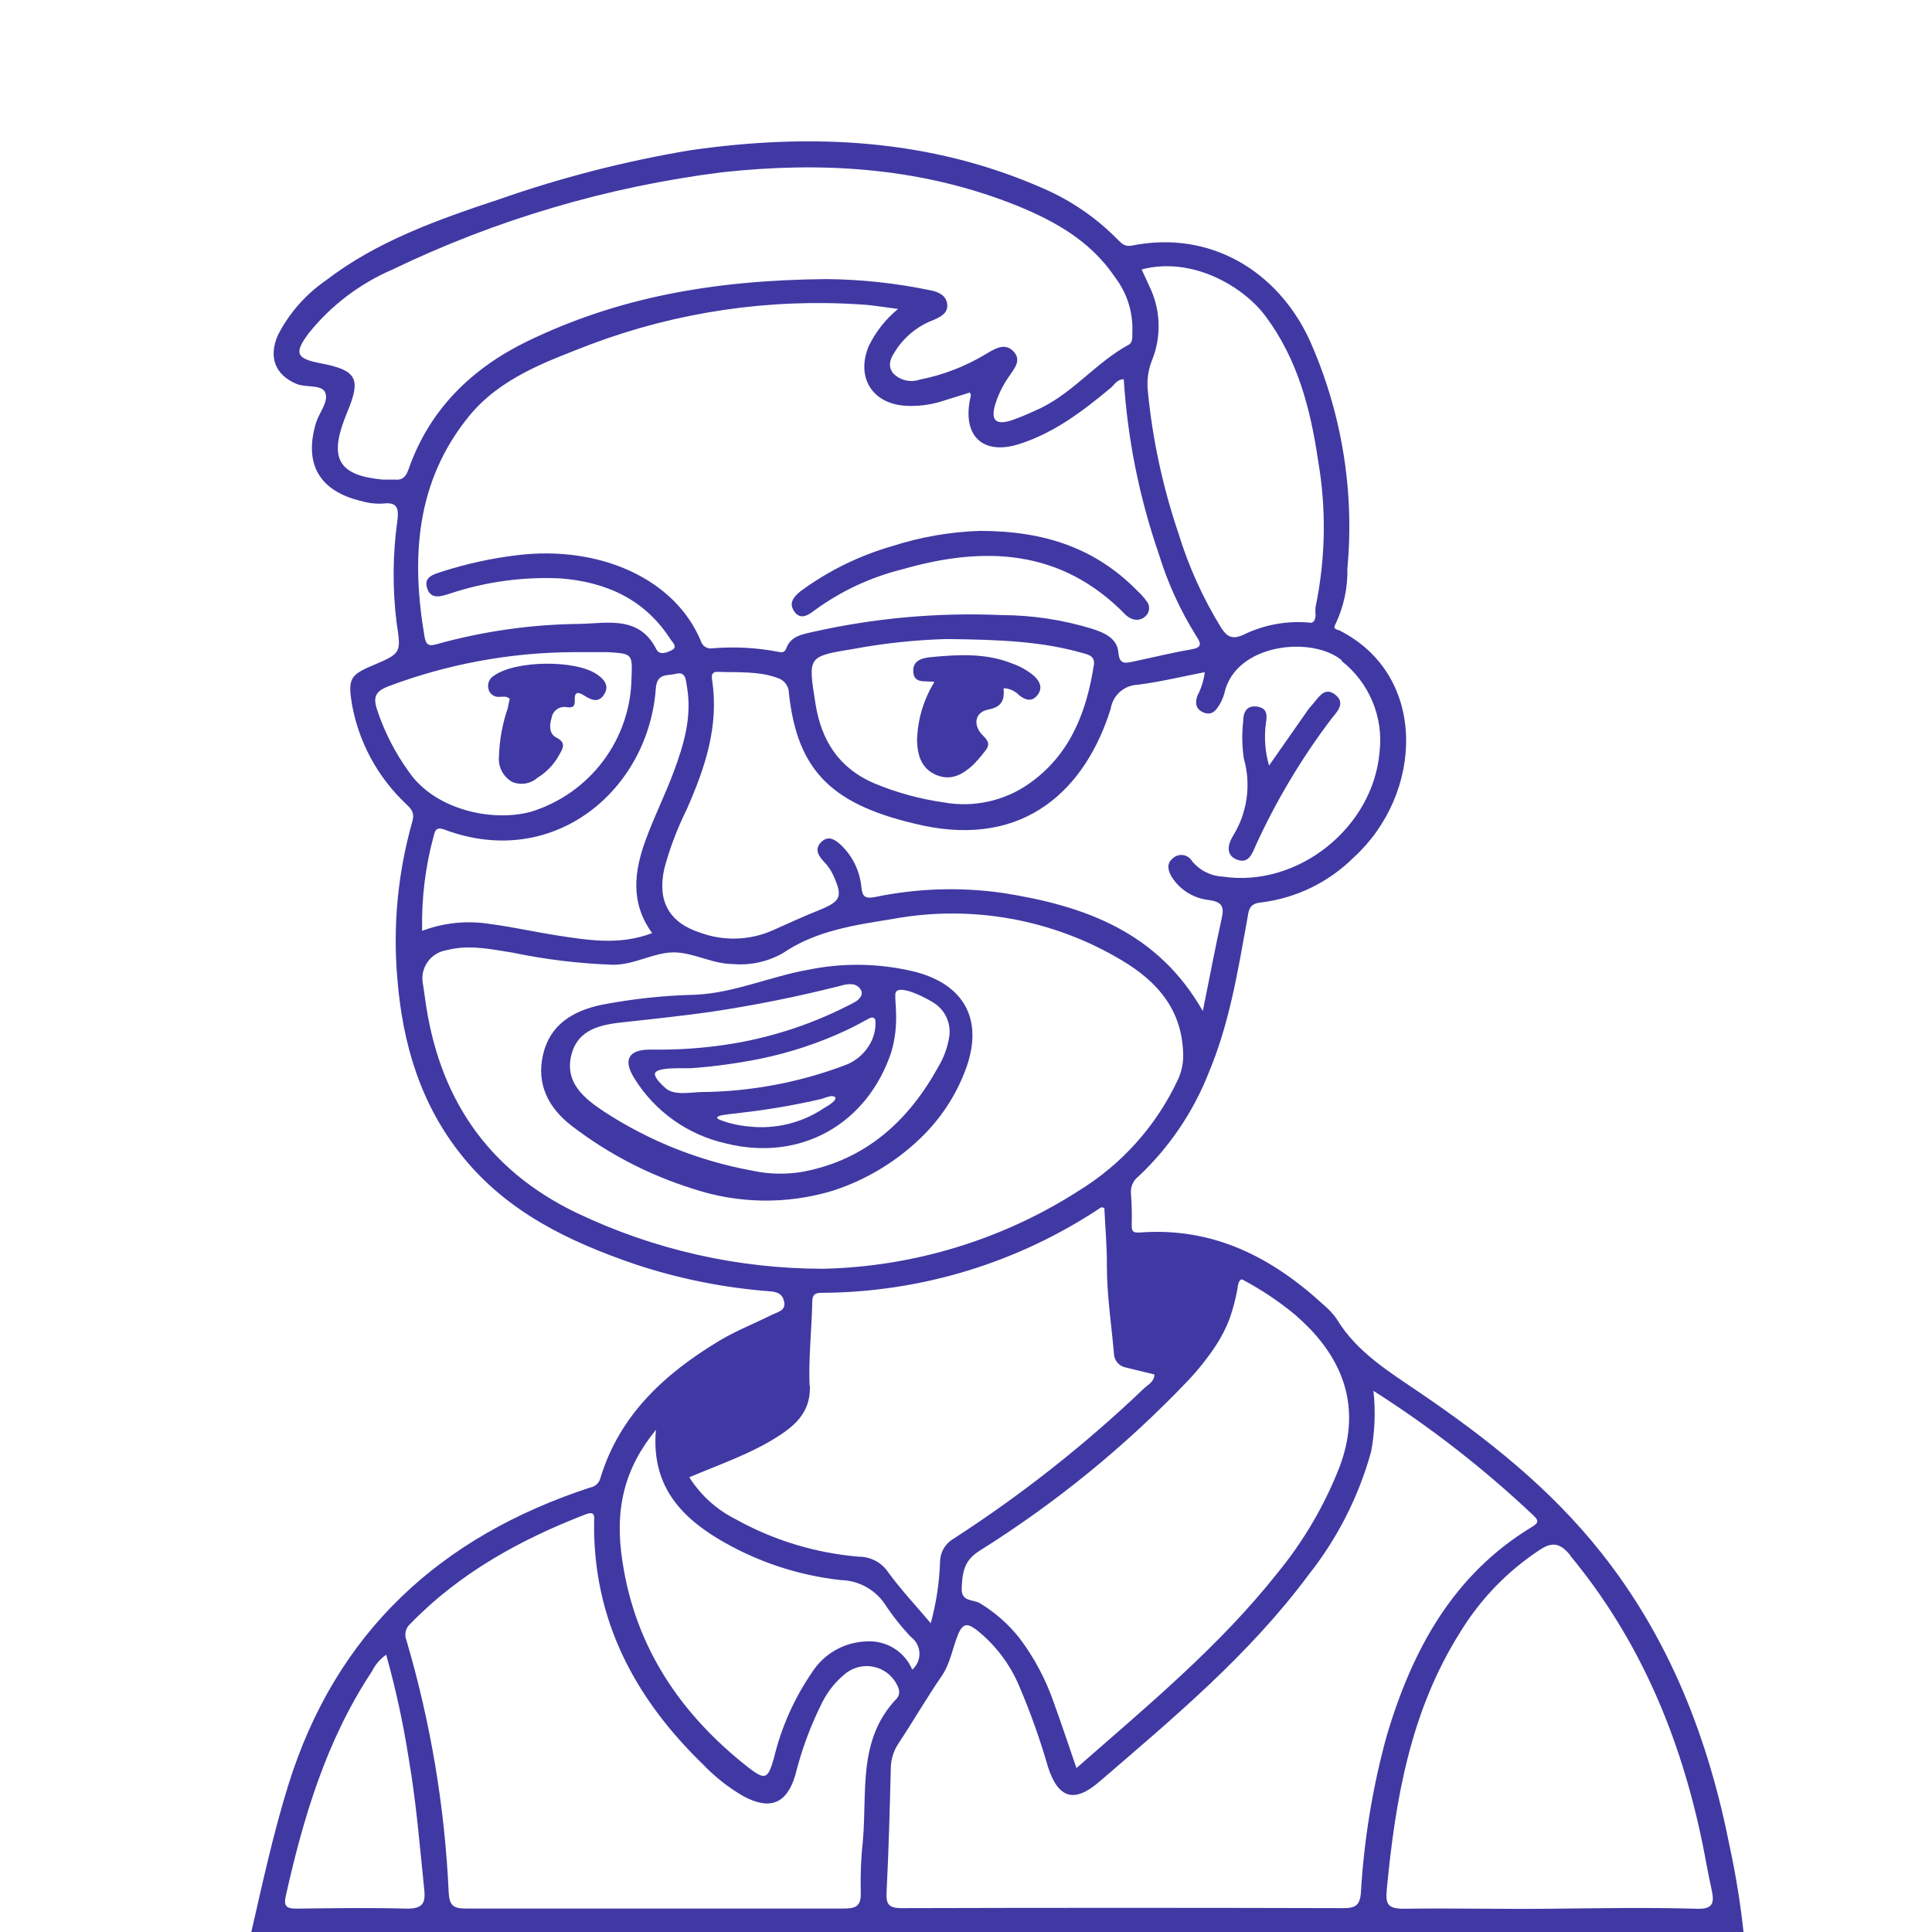 <svg width="246" height="246" viewBox="0 0 246 246" fill="none" xmlns="http://www.w3.org/2000/svg">
<mask id="mask0_1_1143" style="mask-type:alpha" maskUnits="userSpaceOnUse" x="0" y="0" width="246" height="246">
<rect width="246" height="246" rx="10" fill="#D9D9D9"/>
</mask>
<g mask="url(#mask0_1_1143)">
</g>
<g clip-path="url(#clip0_1_1143)">
<path d="M166.997 79.3C167.465 79.132 167.439 78.705 167.53 78.33C167.83 78.679 168.35 79.041 167.921 79.533C167.7 79.791 167.296 79.585 166.997 79.3Z" fill="#4039A3"/>
<path d="M124.756 67.596C133.16 67.596 139.561 69.898 144.751 75.162C145.238 75.6 145.674 76.09 146.052 76.623C146.248 76.888 146.341 77.214 146.314 77.542C146.288 77.869 146.144 78.177 145.909 78.408C145.688 78.647 145.399 78.812 145.08 78.882C144.761 78.951 144.428 78.921 144.127 78.796C143.79 78.667 143.488 78.463 143.242 78.201C135.072 69.859 125.264 69.497 114.817 72.51C110.83 73.508 107.074 75.265 103.759 77.683C102.927 78.33 101.938 78.977 101.157 77.89C100.377 76.804 101.04 76.015 101.899 75.304C105.424 72.702 109.389 70.749 113.607 69.536C117.214 68.374 120.967 67.721 124.756 67.596Z" fill="#4039A3"/>
<path d="M161.585 97.483L166.295 90.745C166.485 90.442 166.703 90.156 166.945 89.892C167.804 89.012 168.558 87.305 170.015 88.456C171.472 89.607 170.093 90.758 169.352 91.754C165.638 96.69 162.471 102.01 159.907 107.622C159.452 108.657 159.009 110.028 157.513 109.459C156.017 108.89 156.369 107.506 156.941 106.523C157.869 105.056 158.476 103.411 158.722 101.695C158.969 99.98 158.85 98.232 158.372 96.565C158.144 95.006 158.117 93.424 158.294 91.858C158.294 90.732 158.697 89.788 160.05 89.969C161.403 90.15 161.351 91.12 161.182 92.103C160.944 93.905 161.081 95.736 161.585 97.483Z" fill="#4039A3"/>
<path d="M118.98 86.827C117.783 86.646 116.378 87.098 116.287 85.533C116.196 83.969 117.588 83.762 118.681 83.658C122.115 83.335 125.576 83.154 128.88 84.486C129.903 84.84 130.851 85.38 131.677 86.077C132.444 86.788 132.796 87.654 132.08 88.534C131.365 89.413 130.558 89.142 129.778 88.534C129.261 87.982 128.545 87.656 127.787 87.629C127.904 89.051 127.644 90.008 125.849 90.344C124.053 90.681 123.871 92.426 125.172 93.668C126.005 94.483 126.018 94.961 125.315 95.776C124.879 96.341 124.41 96.881 123.91 97.392C122.609 98.595 121.113 99.462 119.24 98.686C117.367 97.91 116.82 96.242 116.768 94.302C116.827 91.659 117.59 89.08 118.98 86.827Z" fill="#4039A3"/>
<path d="M64.9 88.986C64.471 88.573 64.029 88.741 63.6 88.728C63.272 88.762 62.944 88.672 62.681 88.475C62.417 88.278 62.239 87.99 62.182 87.667C62.111 87.352 62.143 87.023 62.274 86.727C62.406 86.432 62.628 86.186 62.91 86.025C65.642 84.072 73.317 83.981 76.036 85.883C76.947 86.516 77.611 87.305 76.934 88.404C76.258 89.504 75.36 89.18 74.488 88.624C73.617 88.068 73.109 87.991 73.187 89.232C73.187 90.06 72.836 90.137 72.134 90.034C71.918 89.999 71.698 90.007 71.486 90.057C71.273 90.107 71.073 90.198 70.897 90.326C70.72 90.453 70.57 90.614 70.457 90.799C70.343 90.985 70.267 91.19 70.234 91.405C69.948 92.336 69.896 93.435 70.846 93.914C72.147 94.586 71.665 95.297 71.197 96.125C70.55 97.323 69.594 98.327 68.426 99.035C67.994 99.419 67.461 99.671 66.889 99.763C66.317 99.855 65.731 99.781 65.2 99.552C64.633 99.226 64.175 98.743 63.879 98.162C63.583 97.581 63.464 96.927 63.535 96.28C63.599 94.201 63.976 92.144 64.653 90.176C64.731 89.775 64.809 89.361 64.9 88.986Z" fill="#4039A3"/>
<path d="M98.347 167.383C96.097 168.508 93.729 169.44 91.582 170.72C84.635 174.91 78.872 180.174 76.44 188.23C76.359 188.53 76.194 188.8 75.963 189.009C75.732 189.217 75.446 189.356 75.139 189.407C56.08 195.654 42.798 207.784 36.722 227.248C34.797 233.43 33.444 239.715 32 246H222C221.608 242.368 221.026 238.76 220.257 235.188C217.551 221.48 212.646 208.741 203.865 197.684C197.452 189.588 189.477 183.251 180.995 177.471C176.988 174.729 172.773 172.233 170.171 167.901C169.71 167.257 169.168 166.674 168.558 166.168C161.975 160.102 154.482 156.223 145.141 156.934C144.114 157.011 144.101 156.636 144.101 155.912C144.136 154.618 144.106 153.323 144.01 152.032C143.958 151.61 144.019 151.181 144.185 150.788C144.352 150.396 144.619 150.053 144.959 149.795C148.903 146.082 151.969 141.546 153.936 136.513C156.537 130.306 157.604 123.71 158.801 117.115C158.996 116.08 158.944 115.058 160.531 114.916C165.013 114.374 169.181 112.352 172.37 109.174C181.19 101.143 181.932 86.064 170.574 80.283C170.314 80.141 169.625 80.179 170.054 79.455C171.101 77.245 171.617 74.823 171.563 72.381C172.485 62.398 170.81 52.346 166.698 43.193C162.626 34.476 154.04 29.277 144.127 31.269C143.242 31.45 142.826 31.023 142.305 30.493C139.621 27.758 136.432 25.562 132.913 24.026C118.472 17.638 103.291 16.914 87.849 19.138C79.606 20.52 71.498 22.601 63.612 25.358C55.807 27.945 48.001 30.7 41.497 35.705C38.934 37.473 36.848 39.84 35.421 42.598C34.12 45.469 35.044 47.771 37.815 48.909C39.116 49.387 41.067 48.909 41.445 50.072C41.822 51.236 40.625 52.556 40.235 53.849C38.661 59.087 40.677 62.552 46.037 63.807C46.931 64.069 47.864 64.174 48.795 64.117C50.655 63.885 50.772 64.829 50.603 66.238C49.996 70.565 49.961 74.951 50.499 79.287C51.085 83.167 51.137 83.167 47.39 84.757C44.593 85.934 44.307 86.49 44.788 89.53C45.64 94.447 48.073 98.958 51.722 102.385C52.373 103.018 52.815 103.471 52.516 104.557C50.663 111.056 50.01 117.834 50.59 124.564C51.254 132.879 53.53 140.626 58.89 147.247C64.64 154.373 72.511 158.124 80.928 160.995C86.467 162.831 92.213 163.982 98.035 164.422C99.024 164.499 99.661 164.758 99.856 165.806C100.051 166.853 99.05 167.06 98.347 167.383ZM83.517 182.062C82.918 188.877 86.405 192.899 91.426 195.925C96.185 198.783 101.512 200.579 107.037 201.189C108.151 201.211 109.242 201.498 110.22 202.027C111.198 202.556 112.034 203.311 112.657 204.228C113.642 205.731 114.761 207.142 116.001 208.444C116.32 208.683 116.583 208.99 116.768 209.343C116.953 209.696 117.057 210.085 117.072 210.483C117.087 210.88 117.013 211.276 116.854 211.642C116.696 212.007 116.458 212.333 116.157 212.595C115.681 211.461 114.858 210.504 113.805 209.859C112.753 209.214 111.523 208.913 110.29 209C108.917 209.05 107.577 209.428 106.383 210.104C105.189 210.779 104.177 211.732 103.434 212.88C101.151 216.196 99.497 219.9 98.555 223.808C97.775 226.562 97.45 226.743 95.186 224.972C86.613 218.221 80.876 209.698 79.25 198.783C78.209 192.097 79.536 186.924 83.517 182.062ZM51.839 243.025C47.169 242.896 42.485 242.961 37.815 243.025C36.657 243.025 36.072 242.857 36.371 241.499C38.622 231.386 41.575 221.519 47.377 212.789C47.785 211.95 48.404 211.229 49.172 210.694C50.383 215.024 51.339 219.419 52.034 223.859C52.997 229.446 53.452 235.072 54.025 240.672C54.207 242.431 53.699 243.025 51.839 243.025ZM109.6 240.969C109.678 242.819 108.859 243.025 107.298 243.013C99.297 243.013 91.296 243.013 83.295 243.013C75.295 243.013 67.294 243.013 59.293 243.013C57.693 243.013 57.225 242.586 57.134 240.995C56.64 230.103 54.832 219.308 51.748 208.845C51.601 208.49 51.57 208.098 51.659 207.725C51.747 207.351 51.952 207.015 52.242 206.763C58.513 200.296 66.227 196.042 74.566 192.821C75.867 192.317 75.646 193.197 75.646 193.882C75.516 206.31 80.85 216.281 89.592 224.739C91.09 226.299 92.802 227.64 94.678 228.722C98.048 230.52 100.168 229.679 101.261 226.045C102.054 222.842 103.202 219.737 104.683 216.785C105.42 215.303 106.482 214.004 107.792 212.983C108.333 212.585 108.96 212.318 109.623 212.204C110.286 212.09 110.967 212.132 111.611 212.327C112.255 212.522 112.844 212.864 113.33 213.326C113.817 213.788 114.188 214.357 114.414 214.988C114.501 215.225 114.517 215.482 114.459 215.728C114.401 215.974 114.273 216.198 114.088 216.372C109.21 221.545 110.42 228.14 109.873 234.322C109.635 236.512 109.544 238.715 109.6 240.917V240.969ZM199.923 198.059C208.796 208.78 213.973 221.17 216.757 234.645C217.161 236.611 217.486 238.603 217.928 240.555C218.292 242.224 218.214 243.142 215.977 243.038C209.784 242.857 203.579 242.974 197.374 243.038C191.168 243.103 184.976 242.948 178.77 243.038C176.78 243.038 176.39 242.534 176.572 240.646C177.664 229.123 179.59 217.872 185.912 207.849C188.459 203.66 191.906 200.082 196.008 197.374C197.647 196.274 198.648 196.468 199.923 198.007V198.059ZM174.555 184.984C175.06 182.386 175.169 179.727 174.881 177.096C182.171 181.729 188.998 187.047 195.266 192.977C195.838 193.546 196.008 193.843 195.136 194.373C185.015 200.478 179.85 210.048 176.598 220.911C174.786 227.48 173.674 234.221 173.28 241.021C173.15 242.612 172.565 242.974 171.03 242.961C152.279 242.909 133.537 242.909 114.804 242.961C113.074 242.961 112.813 242.405 112.891 240.866C113.152 235.628 113.295 230.403 113.425 225.166C113.431 224.021 113.78 222.905 114.427 221.958C116.287 219.139 117.978 216.216 119.877 213.449C121.022 211.793 121.269 209.854 122.011 208.069C122.661 206.53 123.312 206.776 124.353 207.539C126.729 209.425 128.59 211.876 129.764 214.665C131.206 218.034 132.436 221.489 133.446 225.011C134.747 228.981 136.763 229.627 139.951 226.886C149.434 218.725 159.074 210.681 166.594 200.555C170.266 195.926 172.973 190.615 174.555 184.933V184.984ZM151.282 175.776C152.582 174.401 153.762 172.917 154.807 171.341C155.513 170.263 156.102 169.114 156.563 167.913C157.004 166.649 157.343 165.352 157.578 164.034C157.578 163.775 157.747 162.896 158.112 162.909C158.201 162.924 158.285 162.959 158.359 163.012C160.697 164.263 162.902 165.745 164.941 167.435C165.609 168.021 166.247 168.629 166.854 169.258C171.641 174.302 173.046 180.083 170.6 186.691C168.683 191.636 165.986 196.245 162.613 200.348C155.25 209.634 146.156 217.16 137.063 225.127C136.022 222.114 135.124 219.372 134.136 216.669C133.118 213.748 131.648 211.004 129.777 208.535C128.389 206.793 126.702 205.309 124.795 204.15C123.975 203.62 122.362 204.034 122.453 202.198C122.544 200.361 122.674 198.796 124.613 197.529C134.386 191.42 143.346 184.112 151.282 175.776ZM170.796 84.137C172.534 85.492 173.893 87.268 174.745 89.294C175.597 91.32 175.912 93.53 175.661 95.711C174.868 105.372 165.254 113.054 155.679 111.618C154.925 111.58 154.188 111.383 153.515 111.042C152.843 110.701 152.25 110.224 151.776 109.64C151.656 109.434 151.49 109.258 151.292 109.126C151.093 108.993 150.866 108.907 150.629 108.875C150.392 108.843 150.151 108.864 149.924 108.939C149.696 109.013 149.489 109.138 149.317 109.303C148.498 109.963 148.719 110.855 149.187 111.644C149.706 112.47 150.409 113.167 151.241 113.68C152.073 114.193 153.013 114.51 153.988 114.606C155.497 114.839 155.913 115.369 155.575 116.856C154.716 120.736 153.988 124.615 153.155 128.741C147.392 118.615 138.025 115.317 127.696 113.7C122.26 112.924 116.73 113.103 111.356 114.231C110.16 114.451 109.821 114.153 109.691 113.08C109.526 111.055 108.646 109.154 107.206 107.713C106.439 106.988 105.554 106.29 104.605 107.182C103.655 108.075 104.175 108.954 104.956 109.769C105.407 110.23 105.776 110.764 106.049 111.347C107.35 114.166 107.115 114.748 104.266 115.899C102.263 116.701 100.299 117.606 98.334 118.485C95.449 119.742 92.189 119.848 89.228 118.783C85.182 117.49 83.673 114.761 84.583 110.61C85.271 108.041 86.212 105.546 87.393 103.16C89.748 97.858 91.595 92.452 90.659 86.516C90.555 85.844 90.763 85.52 91.387 85.546C93.989 85.65 96.591 85.417 99.076 86.348C99.481 86.487 99.833 86.749 100.08 87.097C100.328 87.445 100.459 87.862 100.455 88.288C101.547 98.35 106.101 102.617 117.445 105.1C130.571 107.92 138.259 100.419 141.434 90.215C141.563 89.392 141.977 88.64 142.604 88.088C143.23 87.536 144.031 87.218 144.868 87.189C147.704 86.827 150.488 86.154 153.402 85.585C153.276 86.629 152.958 87.642 152.466 88.573C152.14 89.491 152.244 90.319 153.246 90.719C154.248 91.12 154.768 90.551 155.211 89.827C155.52 89.344 155.752 88.816 155.9 88.262C157.305 81.912 167.088 80.93 170.861 84.085L170.796 84.137ZM54.389 74.903C54.883 76.455 56.275 75.886 57.342 75.562C61.866 74.066 66.63 73.417 71.392 73.648C77.207 74.114 82.112 76.313 85.377 81.408C85.637 81.796 86.353 82.391 85.507 82.805C84.935 83.089 83.972 83.477 83.582 82.688C81.37 78.278 77.194 79.403 73.695 79.442C67.571 79.514 61.483 80.384 55.586 82.029C54.701 82.275 54.285 82.197 54.077 81.188C52.333 71.088 52.919 61.376 59.684 53.034C63.664 48.12 69.584 46.025 75.295 43.813C86.252 39.706 97.969 37.986 109.652 38.77C111.083 38.847 112.501 39.106 114.349 39.339C112.774 40.629 111.5 42.244 110.615 44.072C108.937 48.12 111.135 51.521 115.519 51.676C116.889 51.73 118.259 51.569 119.578 51.198C120.879 50.81 122.18 50.383 123.481 49.982C123.78 50.357 123.481 50.68 123.481 51.017C122.622 55.595 125.237 57.974 129.738 56.552C134.24 55.129 137.882 52.336 141.447 49.374C141.915 48.973 142.201 48.314 143.086 48.288C143.566 55.854 145.063 63.322 147.535 70.493C148.669 74.2 150.287 77.744 152.349 81.033C153.012 82.029 152.986 82.456 151.672 82.688C149.187 83.115 146.742 83.723 144.27 84.24C143.32 84.434 142.54 84.667 142.409 83.115C142.253 81.201 140.51 80.529 138.975 80.037C135.247 78.905 131.372 78.326 127.475 78.317C119.4 77.967 111.315 78.694 103.434 80.477C102.133 80.774 100.689 81.007 100.129 82.52C99.934 83.063 99.596 83.115 99.128 82.999C96.369 82.467 93.55 82.315 90.75 82.546C90.428 82.61 90.094 82.552 89.814 82.381C89.534 82.211 89.329 81.942 89.241 81.628C85.91 73.61 76.231 69.433 65.889 70.687C62.669 71.069 59.493 71.757 56.405 72.743C55.313 73.105 53.895 73.403 54.389 74.903ZM139.274 84.719C138.325 90.784 136.191 96.229 130.896 99.876C127.78 102.011 123.942 102.838 120.216 102.178C117.172 101.746 114.195 100.934 111.356 99.759C106.829 97.832 104.566 94.302 103.824 89.543C102.887 83.581 102.796 83.581 108.702 82.624C112.584 81.901 116.516 81.482 120.463 81.369C127.67 81.434 132.757 81.718 137.713 83.115C138.676 83.361 139.469 83.555 139.274 84.757V84.719ZM161.117 40.231C165.215 45.701 166.867 52.064 167.83 58.634C168.897 64.806 168.791 71.123 167.517 77.257C167.472 77.613 167.472 77.974 167.517 78.33C167.699 78.847 167.751 79.287 166.984 79.3C164.028 78.984 161.043 79.504 158.372 80.8C156.889 81.499 156.212 81.072 155.458 79.882C153.158 76.141 151.344 72.126 150.059 67.932C148.068 62.065 146.758 55.99 146.156 49.827C146 48.47 146.187 47.096 146.702 45.831C147.303 44.325 147.581 42.711 147.519 41.092C147.456 39.472 147.054 37.884 146.338 36.429C146.026 35.718 145.688 35.019 145.363 34.308C151.685 32.639 158.19 36.338 161.117 40.231ZM50.213 61.065C49.706 61.065 49.198 61.065 48.704 61.065C43.227 60.548 41.9 58.479 43.89 53.306L44.203 52.504C46.011 48.21 45.438 47.137 40.833 46.258C37.685 45.663 37.399 44.964 39.35 42.378C42.164 38.889 45.789 36.132 49.914 34.347C63.163 27.956 77.375 23.763 91.986 21.931C104.37 20.586 116.56 21.259 128.398 25.759C133.706 27.803 138.676 30.402 141.954 35.278C143.507 37.294 144.295 39.789 144.179 42.326C144.179 42.882 144.257 43.619 143.697 43.904C139.404 46.245 136.36 50.37 131.807 52.284C130.775 52.776 129.715 53.208 128.633 53.577C126.785 54.108 126.187 53.487 126.668 51.663C127.059 50.354 127.656 49.114 128.438 47.99C129.101 46.982 130.155 45.895 129.036 44.731C127.917 43.568 126.642 44.434 125.51 45.093C122.919 46.66 120.069 47.759 117.093 48.34C116.509 48.538 115.88 48.565 115.28 48.419C114.681 48.272 114.136 47.957 113.711 47.512C112.774 46.309 113.711 45.145 114.349 44.175C115.502 42.595 117.1 41.389 118.941 40.709C119.812 40.321 120.723 39.856 120.606 38.731C120.489 37.606 119.461 37.14 118.446 36.959C114.103 36.054 109.68 35.578 105.242 35.536C90.49 35.666 78.482 37.981 67.203 43.425C60.087 46.878 54.701 52.103 52.034 59.72C51.696 60.677 51.28 61.182 50.213 61.065ZM51.995 98.181C50.236 95.734 48.871 93.029 47.949 90.163C47.494 88.637 47.949 88.004 49.328 87.434C56.879 84.573 64.885 83.084 72.966 83.037C74.41 83.037 75.854 83.037 77.298 83.037C80.537 83.219 80.537 83.244 80.407 86.387C80.341 90.191 79.071 93.877 76.778 96.923C74.485 99.969 71.285 102.219 67.632 103.354C62.533 104.738 55.248 103.031 51.995 98.181ZM55.261 106.29C55.469 105.385 55.898 105.372 56.653 105.656C70.559 110.829 82.58 100.561 83.504 87.654C83.647 85.663 85 86.077 86.014 85.805C87.315 85.456 87.315 86.503 87.458 87.37C88.148 91.25 87.081 94.78 85.78 98.285C84.7 101.169 83.322 103.936 82.255 106.833C80.772 110.855 80.186 114.89 83.035 118.809C78.859 120.412 74.8 119.701 70.754 119.08C67.984 118.641 65.239 118.02 62.455 117.658C59.528 117.177 56.525 117.476 53.752 118.524C53.654 114.399 54.163 110.282 55.261 106.303V106.29ZM73.474 154.464C61.921 148.916 55.781 139.565 54.116 127.086C54.038 126.517 53.96 125.948 53.868 125.379C53.757 124.89 53.749 124.385 53.844 123.893C53.938 123.402 54.134 122.935 54.419 122.522C54.703 122.109 55.07 121.759 55.497 121.494C55.924 121.229 56.402 121.055 56.9 120.981C59.723 120.244 62.481 120.865 65.239 121.292C69.47 122.178 73.77 122.697 78.092 122.844C80.824 122.844 83.295 121.253 85.806 121.266C88.317 121.279 90.711 122.753 93.352 122.753C95.541 122.939 97.737 122.461 99.648 121.382C103.941 118.46 108.846 117.8 113.737 116.998C123.766 115.171 134.121 117.052 142.852 122.288C147.483 125.042 150.657 128.754 150.657 134.574C150.631 135.647 150.369 136.702 149.89 137.664C147.161 143.416 142.814 148.259 137.375 151.606C127.664 157.839 116.408 161.28 104.852 161.551C94.004 161.556 83.294 159.138 73.513 154.477L73.474 154.464ZM103.083 176.449C102.939 172.944 103.343 169.427 103.421 165.909C103.421 165.004 103.603 164.616 104.579 164.616C117.277 164.563 129.676 160.774 140.211 153.727C140.211 153.727 140.354 153.727 140.614 153.804C140.731 156.235 140.952 158.718 140.939 161.189C140.939 164.939 141.512 168.625 141.837 172.336C141.844 172.771 142.004 173.189 142.289 173.517C142.574 173.846 142.967 174.064 143.398 174.134L146.989 175.013C146.989 175.945 146.156 176.307 145.61 176.837C138.166 183.943 130.065 190.334 121.413 195.925C120.896 196.223 120.467 196.649 120.166 197.161C119.865 197.674 119.703 198.255 119.695 198.848C119.61 201.497 119.212 204.128 118.511 206.685C116.547 204.357 114.609 202.301 113.009 200.077C112.597 199.501 112.053 199.031 111.421 198.707C110.79 198.383 110.09 198.214 109.379 198.214C103.833 197.754 98.451 196.113 93.599 193.403C91.21 192.192 89.195 190.36 87.771 188.101C91.673 186.433 95.693 185.101 99.232 182.786C101.586 181.247 103.239 179.527 103.122 176.397L103.083 176.449Z" fill="#4039A3"/>
<path d="M116.56 123.749C112.067 122.642 107.381 122.553 102.849 123.49C98.048 124.344 93.521 126.426 88.538 126.659C84.506 126.753 80.49 127.185 76.531 127.952C72.914 128.741 70.026 130.461 69.142 134.302C68.257 138.143 69.909 141.13 72.797 143.355C77.42 146.908 82.639 149.618 88.213 151.36C93.992 153.289 100.232 153.375 106.062 151.606C110.496 150.167 114.513 147.682 117.77 144.363C120.126 141.945 121.932 139.052 123.065 135.88C125.172 129.84 122.818 125.404 116.56 123.749ZM107.454 135.686C101.691 137.841 95.593 138.979 89.436 139.048C88.031 139.048 85.82 139.578 84.688 138.505C84.258 138.104 83.517 137.445 83.387 136.837C83.218 135.763 87.29 136.074 88.07 136.009C90.945 135.796 93.803 135.408 96.63 134.845C100.514 134.065 104.288 132.818 107.87 131.133C108.794 130.694 109.678 130.202 110.576 129.724C110.697 129.642 110.835 129.589 110.979 129.569C111.034 129.559 111.09 129.561 111.144 129.574C111.198 129.587 111.249 129.61 111.294 129.642C111.339 129.675 111.377 129.716 111.405 129.763C111.434 129.811 111.453 129.863 111.461 129.918C111.527 130.805 111.366 131.695 110.992 132.504C110.647 133.243 110.156 133.906 109.548 134.452C108.94 134.999 108.228 135.418 107.454 135.686ZM106.361 139.785C106.517 140.186 105.216 140.923 104.943 141.079C102.156 142.963 98.785 143.802 95.433 143.445C94.554 143.369 93.683 143.213 92.831 142.98C92.429 142.871 92.033 142.737 91.648 142.579C90.906 142.268 91.57 142.061 92.012 141.984C92.779 141.842 93.586 141.803 94.367 141.686C97.806 141.298 101.221 140.711 104.592 139.928C104.985 139.776 105.389 139.655 105.802 139.565C106.153 139.565 106.322 139.643 106.374 139.759L106.361 139.785ZM119.487 135.815C115.689 142.708 110.264 147.687 102.211 149.2C100.08 149.567 97.897 149.519 95.784 149.058C89.039 147.83 82.611 145.266 76.882 141.518C74.371 139.85 71.913 137.858 72.732 134.405C73.552 130.952 76.635 130.448 79.549 130.138C83.192 129.75 86.834 129.349 90.464 128.844C96.086 128.008 101.661 126.885 107.168 125.482C107.65 125.327 108.161 125.278 108.664 125.34C109.288 125.469 109.965 126.154 109.652 126.801C109.34 127.448 108.586 127.719 108.039 128.017C102.779 130.704 97.086 132.455 91.218 133.19C88.427 133.541 85.614 133.692 82.801 133.642C80.03 133.642 79.289 134.936 80.772 137.302C82.065 139.395 83.767 141.208 85.779 142.635C87.79 144.061 90.069 145.071 92.48 145.605C101.912 147.933 110.407 143.174 113.49 133.966C113.968 132.311 114.17 130.59 114.089 128.87C114.089 128.12 113.971 127.344 113.997 126.607C114.089 124.939 118.551 127.37 119.201 127.9C119.834 128.383 120.322 129.029 120.613 129.767C120.905 130.505 120.988 131.309 120.853 132.09C120.635 133.406 120.172 134.669 119.487 135.815Z" fill="#4039A3"/>
</g>
<defs>
<clipPath id="clip0_1_1143">
<rect width="190" height="228" fill="white" transform="translate(32 18)"/>
</clipPath>
</defs>
</svg>
